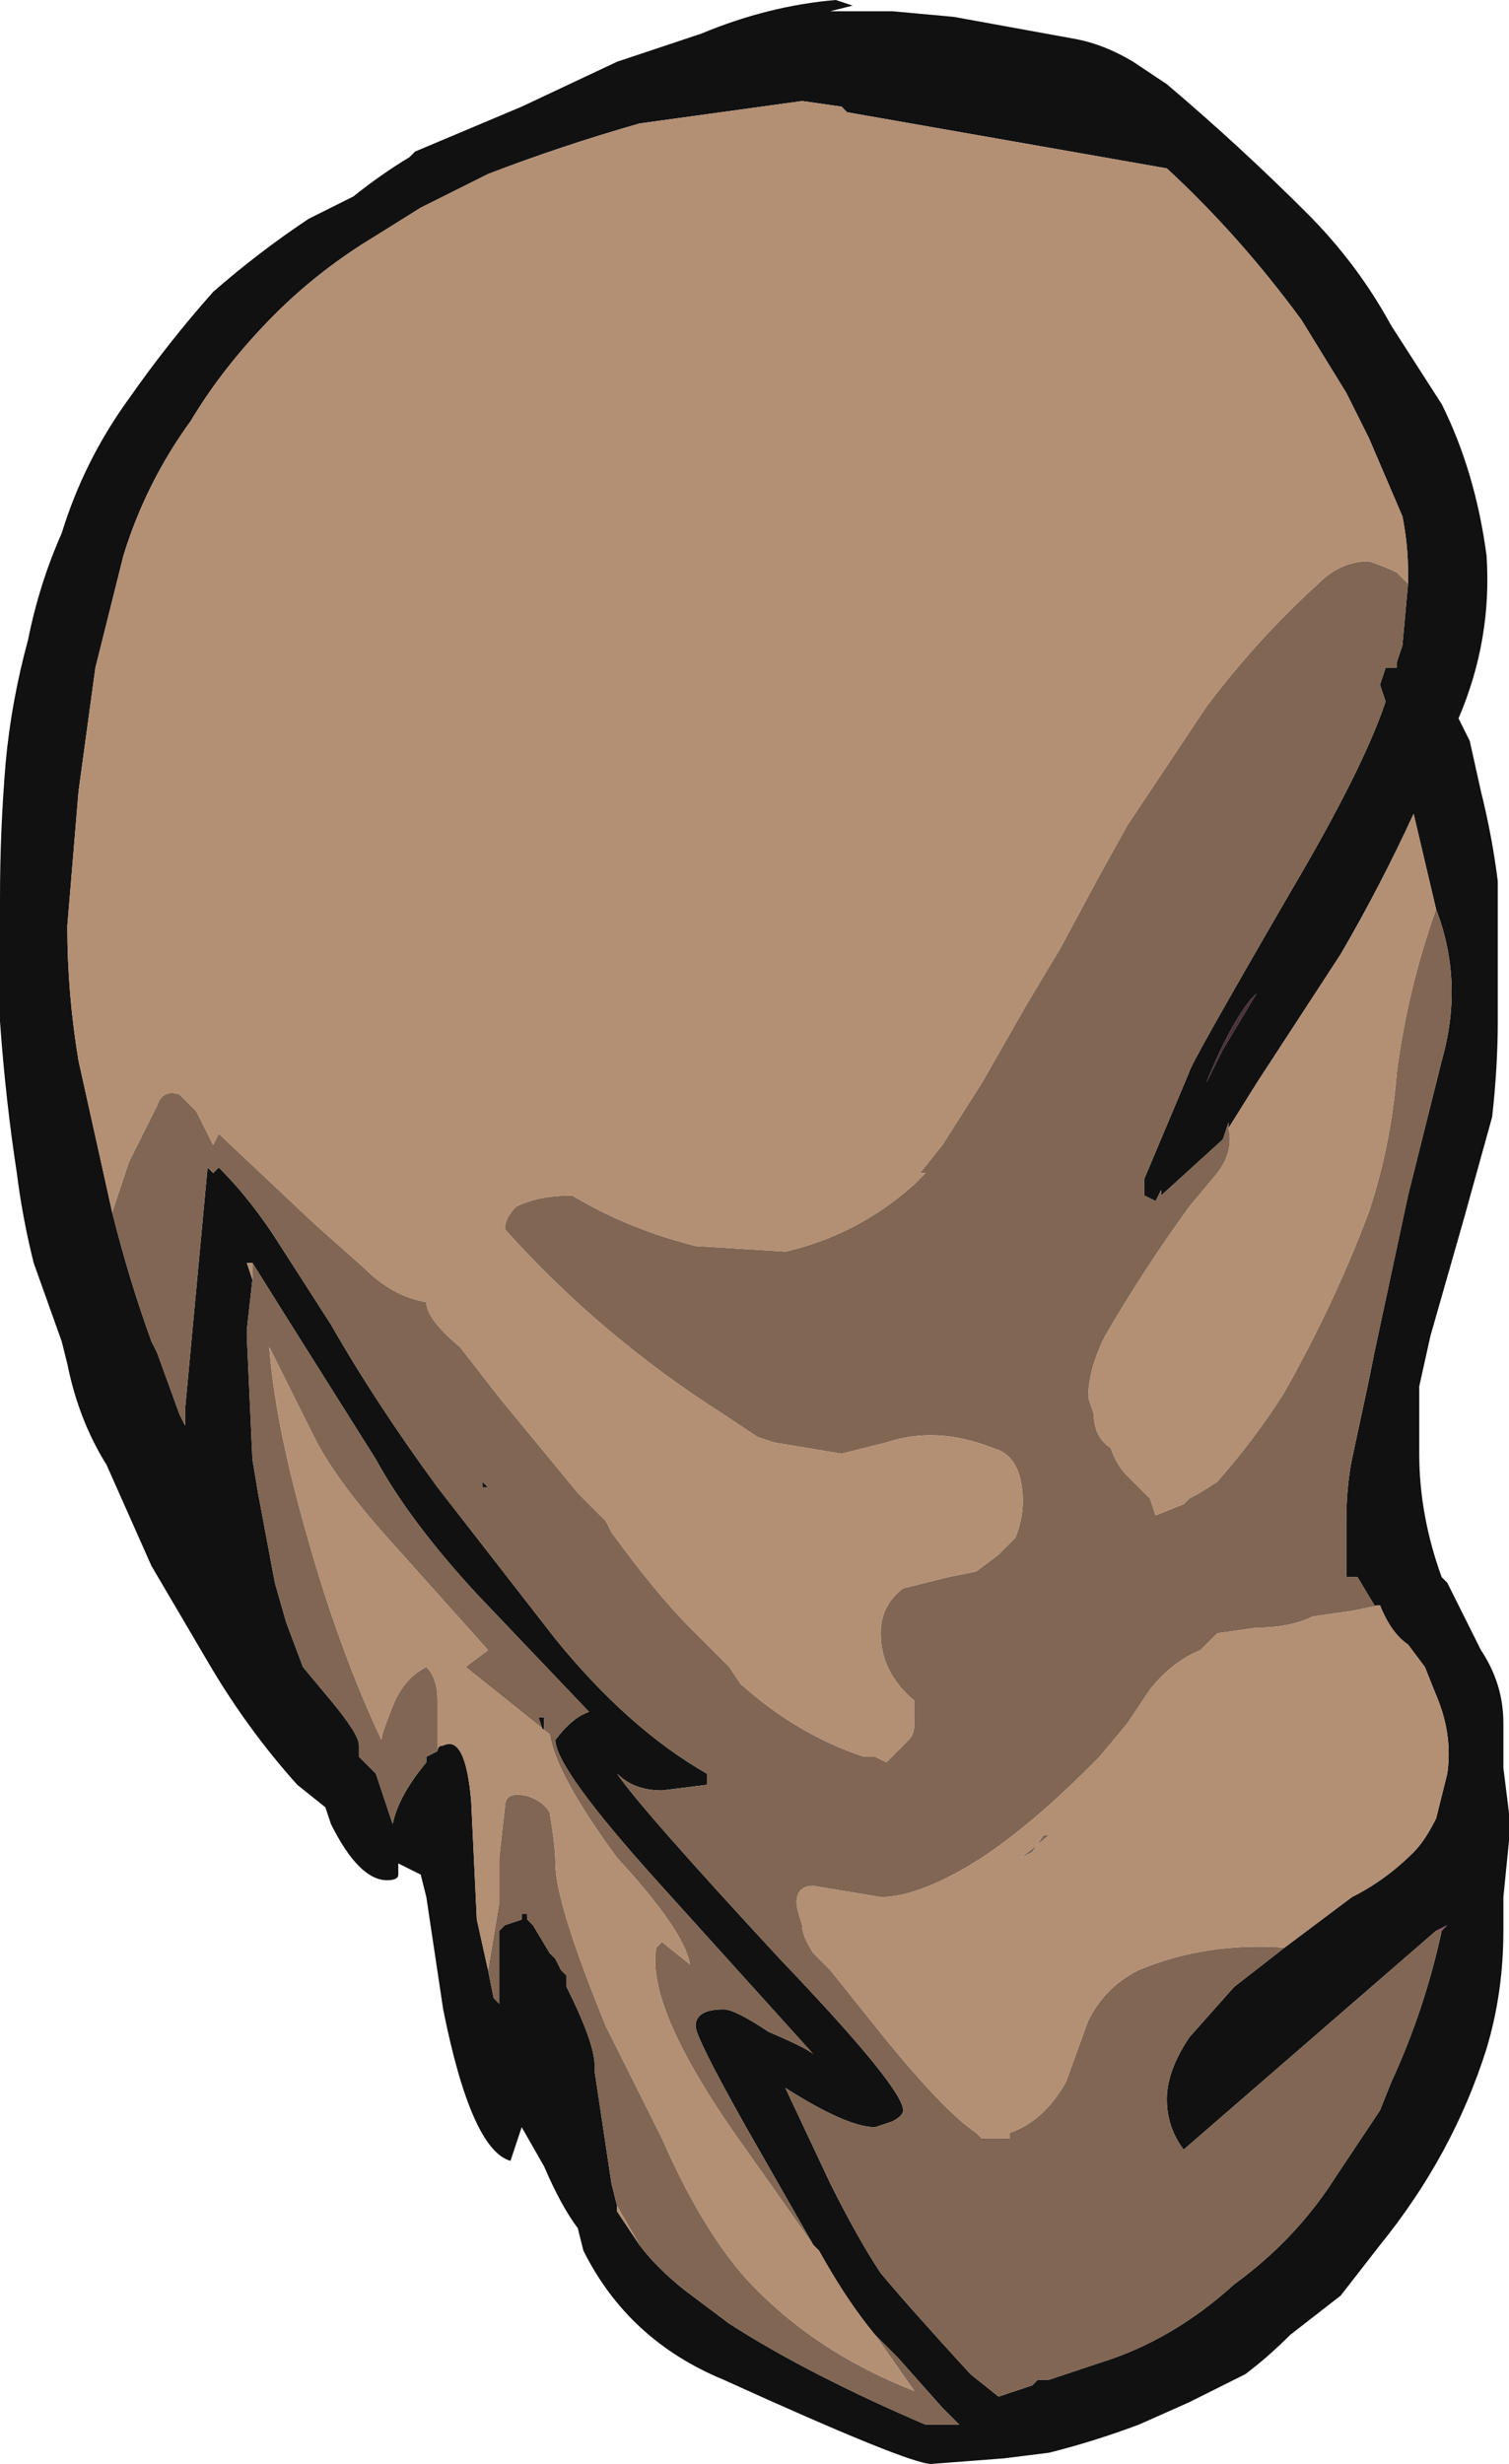 <?xml version="1.0" encoding="UTF-8" standalone="no"?>
<svg xmlns:ffdec="https://www.free-decompiler.com/flash" xmlns:xlink="http://www.w3.org/1999/xlink" ffdec:objectType="shape" height="21.95px" width="13.45px" xmlns="http://www.w3.org/2000/svg">
  <g transform="matrix(1.0, 0.0, 0.0, 1.0, 7.0, 21.9)">
    <path d="M5.8 -4.7 L5.9 -4.75 5.85 -4.7 5.8 -4.7" fill="#8c5b6c" fill-rule="evenodd" stroke="none"/>
    <path d="M4.15 -13.0 L4.2 -13.05 3.9 -12.55 3.75 -12.25 Q3.95 -12.75 4.15 -13.0" fill="#4d313a" fill-rule="evenodd" stroke="none"/>
    <path d="M1.5 -21.75 L2.6 -21.55 Q2.85 -21.5 3.1 -21.35 L3.4 -21.15 Q4.05 -20.6 4.65 -20.0 5.1 -19.55 5.4 -19.0 L5.85 -18.3 Q6.15 -17.7 6.25 -16.95 6.3 -16.2 6.0 -15.5 L6.1 -15.3 6.2 -14.85 Q6.3 -14.45 6.35 -14.05 L6.35 -12.8 Q6.35 -12.4 6.3 -11.95 L6.05 -11.05 5.75 -10.0 5.65 -9.55 5.65 -8.95 Q5.65 -8.4 5.85 -7.85 L5.9 -7.8 6.2 -7.2 Q6.4 -6.9 6.4 -6.55 L6.4 -6.15 6.45 -5.75 6.45 -5.5 6.4 -5.0 6.4 -4.7 Q6.4 -4.15 6.25 -3.65 5.95 -2.7 5.3 -1.9 L4.95 -1.45 4.5 -1.1 Q4.3 -0.9 4.1 -0.75 L3.6 -0.5 3.15 -0.3 Q2.75 -0.15 2.35 -0.05 L1.95 0.0 1.3 0.05 Q1.1 0.05 -0.55 -0.7 -1.4 -1.05 -1.8 -1.85 L-1.85 -2.05 Q-2.0 -2.25 -2.15 -2.6 L-2.35 -2.95 -2.45 -2.65 Q-2.8 -2.75 -3.05 -4.0 L-3.2 -5.0 -3.25 -5.2 -3.45 -5.3 -3.45 -5.2 Q-3.45 -5.15 -3.55 -5.15 -3.8 -5.15 -4.05 -5.65 L-4.1 -5.8 -4.35 -6.0 Q-4.8 -6.5 -5.15 -7.1 L-5.65 -7.95 -6.05 -8.85 Q-6.3 -9.25 -6.4 -9.75 L-6.45 -9.95 -6.7 -10.65 Q-6.8 -11.05 -6.85 -11.45 -6.95 -12.1 -7.0 -12.8 L-7.0 -13.9 Q-7.0 -14.5 -6.95 -15.1 -6.9 -15.65 -6.75 -16.2 -6.65 -16.7 -6.45 -17.15 -6.25 -17.8 -5.85 -18.35 -5.5 -18.85 -5.1 -19.3 -4.7 -19.65 -4.25 -19.95 L-3.85 -20.15 Q-3.6 -20.35 -3.35 -20.5 L-3.3 -20.55 -2.35 -20.95 -1.5 -21.35 -0.75 -21.6 Q-0.15 -21.85 0.45 -21.9 L0.6 -21.85 0.4 -21.8 0.95 -21.8 1.5 -21.75 M5.55 -16.7 L5.55 -16.8 Q5.55 -17.05 5.5 -17.3 L5.2 -18.0 5.0 -18.4 4.6 -19.05 Q4.05 -19.8 3.4 -20.4 L0.55 -20.9 0.5 -20.95 0.15 -21.0 -1.3 -20.8 Q-2.0 -20.6 -2.65 -20.35 L-3.25 -20.05 -3.65 -19.8 Q-4.15 -19.5 -4.55 -19.1 -5.0 -18.65 -5.3 -18.15 -5.7 -17.6 -5.9 -16.95 L-6.15 -15.95 -6.3 -14.85 -6.4 -13.65 Q-6.4 -13.05 -6.3 -12.45 L-6.0 -11.1 Q-5.85 -10.5 -5.65 -9.95 L-5.6 -9.85 -5.4 -9.3 -5.35 -9.2 -5.35 -9.35 -5.15 -11.5 -5.1 -11.45 -5.05 -11.5 Q-4.75 -11.2 -4.5 -10.8 L-4.05 -10.1 Q-3.65 -9.4 -3.1 -8.65 L-2.05 -7.3 Q-1.4 -6.5 -0.7 -6.1 L-0.7 -6.0 -1.1 -5.95 Q-1.35 -5.95 -1.5 -6.1 -1.3 -5.8 -0.05 -4.45 1.05 -3.3 1.05 -3.1 1.05 -3.05 0.95 -3.0 L0.8 -2.95 Q0.55 -2.95 0.0 -3.3 L0.4 -2.45 Q0.65 -1.95 0.85 -1.65 1.1 -1.35 1.65 -0.75 L1.9 -0.55 Q2.05 -0.6 2.2 -0.65 L2.25 -0.7 2.35 -0.7 2.8 -0.85 Q3.45 -1.05 4.0 -1.55 4.55 -1.95 4.9 -2.5 L5.3 -3.1 5.4 -3.35 Q5.7 -4.0 5.85 -4.7 L5.9 -4.75 5.8 -4.7 3.55 -2.75 Q3.4 -2.95 3.4 -3.2 3.4 -3.45 3.6 -3.75 L4.0 -4.2 4.45 -4.55 5.05 -5.0 Q5.35 -5.15 5.6 -5.4 5.7 -5.5 5.8 -5.7 L5.9 -6.1 Q5.95 -6.45 5.8 -6.8 L5.7 -7.05 5.55 -7.25 Q5.4 -7.35 5.3 -7.6 L5.25 -7.6 5.1 -7.85 5.0 -7.85 5.0 -8.35 Q5.0 -8.65 5.05 -8.9 L5.2 -9.6 5.25 -9.85 5.55 -11.25 5.85 -12.45 Q6.05 -13.15 5.8 -13.8 L5.6 -14.65 Q5.3 -14.0 4.95 -13.4 L4.2 -12.25 3.95 -11.85 3.95 -11.9 3.9 -11.75 3.35 -11.25 3.35 -11.3 3.3 -11.2 3.2 -11.25 3.2 -11.4 3.6 -12.35 Q3.6 -12.4 4.5 -13.95 5.15 -15.05 5.35 -15.65 L5.3 -15.8 5.35 -15.95 5.45 -15.95 5.45 -16.0 5.5 -16.15 5.55 -16.7 M4.15 -13.0 Q3.95 -12.75 3.75 -12.25 L3.9 -12.55 4.2 -13.05 4.15 -13.0 M0.8 -1.1 Q0.55 -1.4 0.3 -1.85 L0.25 -1.9 -0.35 -2.95 Q-0.8 -3.75 -0.8 -3.85 -0.8 -4.0 -0.55 -4.0 -0.45 -4.0 -0.15 -3.8 0.2 -3.65 0.25 -3.6 L-1.15 -5.15 Q-2.05 -6.15 -2.05 -6.4 -1.9 -6.6 -1.75 -6.65 L-2.75 -7.7 Q-3.35 -8.35 -3.65 -8.9 L-4.5 -10.25 -4.75 -10.65 -4.8 -10.65 -4.75 -10.5 -4.8 -10.05 -4.8 -10.0 -4.75 -8.9 -4.7 -8.6 -4.55 -7.8 -4.45 -7.45 -4.3 -7.05 -4.05 -6.75 Q-3.8 -6.45 -3.8 -6.35 L-3.8 -6.25 -3.65 -6.1 -3.5 -5.65 Q-3.45 -5.9 -3.2 -6.2 L-3.2 -6.25 -3.1 -6.3 Q-3.1 -6.35 -3.05 -6.35 -2.85 -6.45 -2.8 -5.85 L-2.75 -4.8 -2.65 -4.35 -2.6 -4.1 -2.55 -4.05 -2.55 -4.7 -2.5 -4.75 -2.35 -4.8 -2.35 -4.85 -2.3 -4.85 -2.3 -4.8 -2.25 -4.75 -2.1 -4.5 -2.05 -4.45 -2.0 -4.35 -1.95 -4.3 -1.95 -4.2 Q-1.7 -3.7 -1.7 -3.5 L-1.7 -3.45 -1.55 -2.45 -1.5 -2.25 -1.5 -2.2 -1.3 -1.9 Q-1.15 -1.7 -0.9 -1.5 L-0.5 -1.2 Q0.2 -0.75 1.25 -0.3 L1.55 -0.3 1.4 -0.45 1.0 -0.9 0.8 -1.1 M-2.15 -6.55 L-2.15 -6.45 -2.2 -6.6 -2.15 -6.6 -2.15 -6.55 M-2.65 -8.65 L-2.7 -8.65 -2.7 -8.7 -2.65 -8.65" fill="#111111" fill-rule="evenodd" stroke="none"/>
    <path d="M5.55 -16.7 L5.5 -16.15 5.45 -16.0 5.45 -15.95 5.35 -15.95 5.3 -15.8 5.35 -15.65 Q5.15 -15.05 4.5 -13.95 3.6 -12.4 3.6 -12.35 L3.2 -11.4 3.2 -11.25 3.3 -11.2 3.35 -11.3 3.35 -11.25 3.9 -11.75 3.95 -11.9 3.95 -11.85 Q4.0 -11.65 3.85 -11.45 L3.6 -11.15 Q3.2 -10.6 2.85 -10.0 2.7 -9.7 2.7 -9.45 L2.75 -9.3 Q2.75 -9.1 2.9 -9.0 2.95 -8.85 3.05 -8.75 L3.25 -8.55 3.3 -8.4 3.55 -8.5 3.6 -8.55 Q3.7 -8.6 3.85 -8.7 4.2 -9.1 4.45 -9.5 4.9 -10.3 5.2 -11.1 5.4 -11.7 5.45 -12.35 5.55 -13.1 5.8 -13.8 6.05 -13.15 5.85 -12.45 L5.55 -11.25 5.25 -9.85 5.2 -9.6 5.05 -8.9 Q5.0 -8.65 5.0 -8.35 L5.0 -7.85 5.1 -7.85 5.25 -7.6 5.3 -7.6 5.05 -7.55 4.7 -7.5 Q4.5 -7.4 4.2 -7.4 L3.85 -7.35 3.7 -7.2 Q3.45 -7.1 3.25 -6.85 L3.05 -6.55 2.8 -6.25 2.7 -6.15 Q2.2 -5.65 1.75 -5.35 1.2 -5.0 0.85 -5.0 L0.25 -5.1 Q0.1 -5.1 0.1 -4.95 0.1 -4.9 0.15 -4.75 0.15 -4.65 0.25 -4.5 L0.4 -4.35 0.8 -3.85 Q1.4 -3.1 1.7 -2.9 L1.75 -2.85 2.0 -2.85 2.0 -2.9 Q2.3 -3.0 2.5 -3.35 L2.7 -3.9 Q2.85 -4.2 3.15 -4.35 3.75 -4.6 4.45 -4.55 L4.0 -4.2 3.6 -3.75 Q3.4 -3.45 3.4 -3.2 3.4 -2.95 3.55 -2.75 L5.8 -4.7 5.85 -4.7 Q5.7 -4.0 5.4 -3.35 L5.3 -3.1 4.9 -2.5 Q4.55 -1.95 4.0 -1.55 3.45 -1.05 2.8 -0.85 L2.35 -0.7 2.25 -0.7 2.2 -0.65 Q2.05 -0.6 1.9 -0.55 L1.65 -0.75 Q1.1 -1.35 0.85 -1.65 0.65 -1.95 0.4 -2.45 L0.0 -3.3 Q0.55 -2.95 0.8 -2.95 L0.95 -3.0 Q1.05 -3.05 1.05 -3.1 1.05 -3.3 -0.05 -4.45 -1.3 -5.8 -1.5 -6.1 -1.35 -5.95 -1.1 -5.95 L-0.7 -6.0 -0.7 -6.1 Q-1.4 -6.5 -2.05 -7.3 L-3.1 -8.65 Q-3.65 -9.4 -4.05 -10.1 L-4.5 -10.8 Q-4.75 -11.2 -5.05 -11.5 L-5.1 -11.45 -5.15 -11.5 -5.35 -9.35 -5.35 -9.2 -5.4 -9.3 -5.6 -9.85 -5.65 -9.95 Q-5.85 -10.5 -6.0 -11.1 L-5.85 -11.55 -5.6 -12.05 Q-5.55 -12.2 -5.4 -12.15 L-5.25 -12.0 -5.1 -11.7 -5.05 -11.8 -4.2 -11.0 -3.75 -10.6 Q-3.5 -10.35 -3.2 -10.3 -3.2 -10.15 -2.9 -9.9 L-2.55 -9.45 -1.85 -8.6 -1.6 -8.35 -1.55 -8.25 Q-1.15 -7.7 -0.85 -7.4 L-0.5 -7.05 -0.4 -6.9 Q0.1 -6.45 0.7 -6.25 L0.8 -6.25 0.9 -6.2 1.1 -6.4 Q1.15 -6.45 1.15 -6.55 L1.15 -6.75 Q0.85 -7.0 0.85 -7.35 0.85 -7.6 1.05 -7.75 L1.45 -7.85 1.7 -7.9 1.9 -8.05 2.05 -8.2 Q2.15 -8.45 2.1 -8.7 2.05 -8.95 1.85 -9.0 1.35 -9.2 0.9 -9.05 L0.5 -8.95 -0.1 -9.05 Q-0.1 -9.0 -0.1 -9.05 L-0.25 -9.1 -0.55 -9.3 Q-1.65 -10.0 -2.5 -10.95 -2.5 -11.05 -2.4 -11.15 -2.2 -11.25 -1.9 -11.25 -1.4 -10.95 -0.8 -10.8 L0.0 -10.75 Q0.65 -10.9 1.15 -11.35 L1.25 -11.45 1.2 -11.45 1.4 -11.7 1.75 -12.25 2.15 -12.95 2.45 -13.45 2.8 -14.1 3.05 -14.55 3.75 -15.6 Q4.2 -16.2 4.75 -16.7 4.95 -16.9 5.2 -16.9 5.35 -16.85 5.45 -16.8 L5.55 -16.7 M2.3 -5.55 L2.2 -5.4 2.1 -5.35 2.35 -5.55 2.3 -5.55 M0.25 -1.9 L-0.35 -2.75 Q-1.25 -4.0 -1.15 -4.55 L-1.1 -4.6 -0.85 -4.4 Q-0.9 -4.7 -1.5 -5.35 -2.05 -6.1 -2.1 -6.45 L-2.85 -7.05 -2.65 -7.2 -3.5 -8.15 Q-4.0 -8.7 -4.2 -9.1 L-4.6 -9.9 Q-4.55 -9.25 -4.3 -8.35 -4.0 -7.25 -3.6 -6.4 -3.6 -6.45 -3.5 -6.7 -3.4 -6.95 -3.2 -7.05 -3.1 -6.95 -3.1 -6.75 L-3.1 -6.3 -3.2 -6.25 -3.2 -6.2 Q-3.45 -5.9 -3.5 -5.65 L-3.65 -6.1 -3.8 -6.25 -3.8 -6.35 Q-3.8 -6.45 -4.05 -6.75 L-4.3 -7.05 -4.45 -7.45 -4.55 -7.8 -4.7 -8.6 -4.75 -8.9 -4.8 -10.0 -4.8 -10.05 -4.75 -10.5 -4.75 -10.65 -4.5 -10.25 -3.65 -8.9 Q-3.35 -8.35 -2.75 -7.7 L-1.75 -6.65 Q-1.9 -6.6 -2.05 -6.4 -2.05 -6.15 -1.15 -5.15 L0.25 -3.6 Q0.2 -3.65 -0.15 -3.8 -0.45 -4.0 -0.55 -4.0 -0.8 -4.0 -0.8 -3.85 -0.8 -3.75 -0.35 -2.95 L0.25 -1.9 M-2.65 -4.35 L-2.55 -4.95 -2.55 -5.35 -2.5 -5.8 Q-2.5 -5.95 -2.3 -5.9 -2.15 -5.85 -2.1 -5.75 -2.05 -5.45 -2.05 -5.3 -2.05 -4.95 -1.6 -3.85 L-1.1 -2.85 Q-0.75 -2.05 -0.35 -1.6 0.25 -0.95 1.15 -0.6 L0.8 -1.1 1.0 -0.9 1.4 -0.45 1.55 -0.3 1.25 -0.3 Q0.2 -0.75 -0.5 -1.2 L-0.9 -1.5 Q-1.15 -1.7 -1.3 -1.9 L-1.5 -2.25 -1.55 -2.45 -1.7 -3.45 -1.7 -3.5 Q-1.7 -3.7 -1.95 -4.2 L-1.95 -4.3 -2.0 -4.35 -2.05 -4.45 -2.1 -4.5 -2.25 -4.75 -2.3 -4.8 -2.3 -4.85 -2.35 -4.85 -2.35 -4.8 -2.5 -4.75 -2.55 -4.7 -2.55 -4.05 -2.6 -4.1 -2.65 -4.35 M-2.65 -8.65 L-2.7 -8.7 -2.7 -8.65 -2.65 -8.65 M-2.15 -6.55 L-2.15 -6.6 -2.2 -6.6 -2.15 -6.45 -2.15 -6.55" fill="#806653" fill-rule="evenodd" stroke="none"/>
    <path d="M-6.0 -11.1 L-6.3 -12.45 Q-6.4 -13.05 -6.4 -13.65 L-6.3 -14.85 -6.15 -15.95 -5.9 -16.95 Q-5.7 -17.6 -5.3 -18.15 -5.0 -18.65 -4.55 -19.1 -4.15 -19.5 -3.65 -19.8 L-3.25 -20.05 -2.65 -20.35 Q-2.0 -20.6 -1.3 -20.8 L0.15 -21.0 0.5 -20.95 0.55 -20.9 3.4 -20.4 Q4.05 -19.8 4.6 -19.05 L5.0 -18.4 5.2 -18.0 5.5 -17.3 Q5.55 -17.05 5.55 -16.8 L5.55 -16.7 5.45 -16.8 Q5.35 -16.85 5.2 -16.9 4.95 -16.9 4.75 -16.7 4.2 -16.2 3.75 -15.6 L3.05 -14.55 2.8 -14.1 2.45 -13.45 2.15 -12.95 1.75 -12.25 1.4 -11.7 1.2 -11.45 1.25 -11.45 1.15 -11.35 Q0.65 -10.9 0.0 -10.75 L-0.8 -10.8 Q-1.4 -10.95 -1.9 -11.25 -2.2 -11.25 -2.4 -11.15 -2.5 -11.05 -2.5 -10.95 -1.65 -10.0 -0.55 -9.3 L-0.25 -9.1 -0.1 -9.05 Q-0.1 -9.0 -0.1 -9.05 L0.5 -8.95 0.9 -9.05 Q1.35 -9.2 1.85 -9.0 2.05 -8.95 2.1 -8.7 2.15 -8.45 2.05 -8.2 L1.9 -8.05 1.7 -7.9 1.45 -7.85 1.05 -7.75 Q0.85 -7.6 0.85 -7.35 0.85 -7.0 1.15 -6.75 L1.15 -6.55 Q1.15 -6.45 1.1 -6.4 L0.9 -6.2 0.8 -6.25 0.7 -6.25 Q0.1 -6.45 -0.4 -6.9 L-0.5 -7.05 -0.85 -7.4 Q-1.15 -7.7 -1.55 -8.25 L-1.6 -8.35 -1.85 -8.6 -2.55 -9.45 -2.9 -9.9 Q-3.2 -10.15 -3.2 -10.3 -3.5 -10.35 -3.75 -10.6 L-4.2 -11.0 -5.05 -11.8 -5.1 -11.7 -5.25 -12.0 -5.4 -12.15 Q-5.55 -12.2 -5.6 -12.05 L-5.85 -11.55 -6.0 -11.1 M3.95 -11.85 L4.2 -12.25 4.95 -13.4 Q5.3 -14.0 5.6 -14.65 L5.8 -13.8 Q5.55 -13.1 5.45 -12.35 5.4 -11.7 5.2 -11.1 4.9 -10.3 4.45 -9.5 4.2 -9.1 3.85 -8.7 3.7 -8.6 3.6 -8.55 L3.55 -8.5 3.3 -8.4 3.25 -8.55 3.05 -8.75 Q2.95 -8.85 2.9 -9.0 2.75 -9.1 2.75 -9.3 L2.7 -9.45 Q2.7 -9.7 2.85 -10.0 3.2 -10.6 3.6 -11.15 L3.85 -11.45 Q4.0 -11.65 3.95 -11.85 M5.3 -7.6 Q5.4 -7.35 5.55 -7.25 L5.7 -7.05 5.8 -6.8 Q5.95 -6.45 5.9 -6.1 L5.8 -5.7 Q5.7 -5.5 5.6 -5.4 5.35 -5.15 5.05 -5.0 L4.45 -4.55 Q3.75 -4.6 3.15 -4.35 2.85 -4.2 2.7 -3.9 L2.5 -3.35 Q2.3 -3.0 2.0 -2.9 L2.0 -2.85 1.75 -2.85 1.7 -2.9 Q1.4 -3.1 0.8 -3.85 L0.4 -4.35 0.25 -4.5 Q0.15 -4.65 0.15 -4.75 0.1 -4.9 0.1 -4.95 0.1 -5.1 0.25 -5.1 L0.85 -5.0 Q1.2 -5.0 1.75 -5.35 2.2 -5.65 2.7 -6.15 L2.8 -6.25 3.05 -6.55 3.25 -6.85 Q3.45 -7.1 3.7 -7.2 L3.85 -7.35 4.2 -7.4 Q4.5 -7.4 4.7 -7.5 L5.05 -7.55 5.3 -7.6 M2.3 -5.55 L2.35 -5.55 2.1 -5.35 2.2 -5.4 2.3 -5.55 M0.25 -1.9 L0.3 -1.85 Q0.55 -1.4 0.8 -1.1 L1.15 -0.6 Q0.25 -0.95 -0.35 -1.6 -0.75 -2.05 -1.1 -2.85 L-1.6 -3.85 Q-2.05 -4.95 -2.05 -5.3 -2.05 -5.45 -2.1 -5.75 -2.15 -5.85 -2.3 -5.9 -2.5 -5.95 -2.5 -5.8 L-2.55 -5.35 -2.55 -4.95 -2.65 -4.35 -2.75 -4.8 -2.8 -5.85 Q-2.85 -6.45 -3.05 -6.35 -3.1 -6.35 -3.1 -6.3 L-3.1 -6.75 Q-3.1 -6.95 -3.2 -7.05 -3.4 -6.95 -3.5 -6.7 -3.6 -6.45 -3.6 -6.4 -4.0 -7.25 -4.3 -8.35 -4.55 -9.25 -4.6 -9.9 L-4.2 -9.1 Q-4.0 -8.7 -3.5 -8.15 L-2.65 -7.2 -2.85 -7.05 -2.1 -6.45 Q-2.05 -6.1 -1.5 -5.35 -0.9 -4.7 -0.85 -4.4 L-1.1 -4.6 -1.15 -4.55 Q-1.25 -4.0 -0.35 -2.75 L0.25 -1.9 M-1.3 -1.9 L-1.5 -2.2 -1.5 -2.25 -1.3 -1.9 M-4.75 -10.5 L-4.8 -10.65 -4.75 -10.65 -4.75 -10.5" fill="#b38f74" fill-rule="evenodd" stroke="none"/>
  </g>
</svg>
